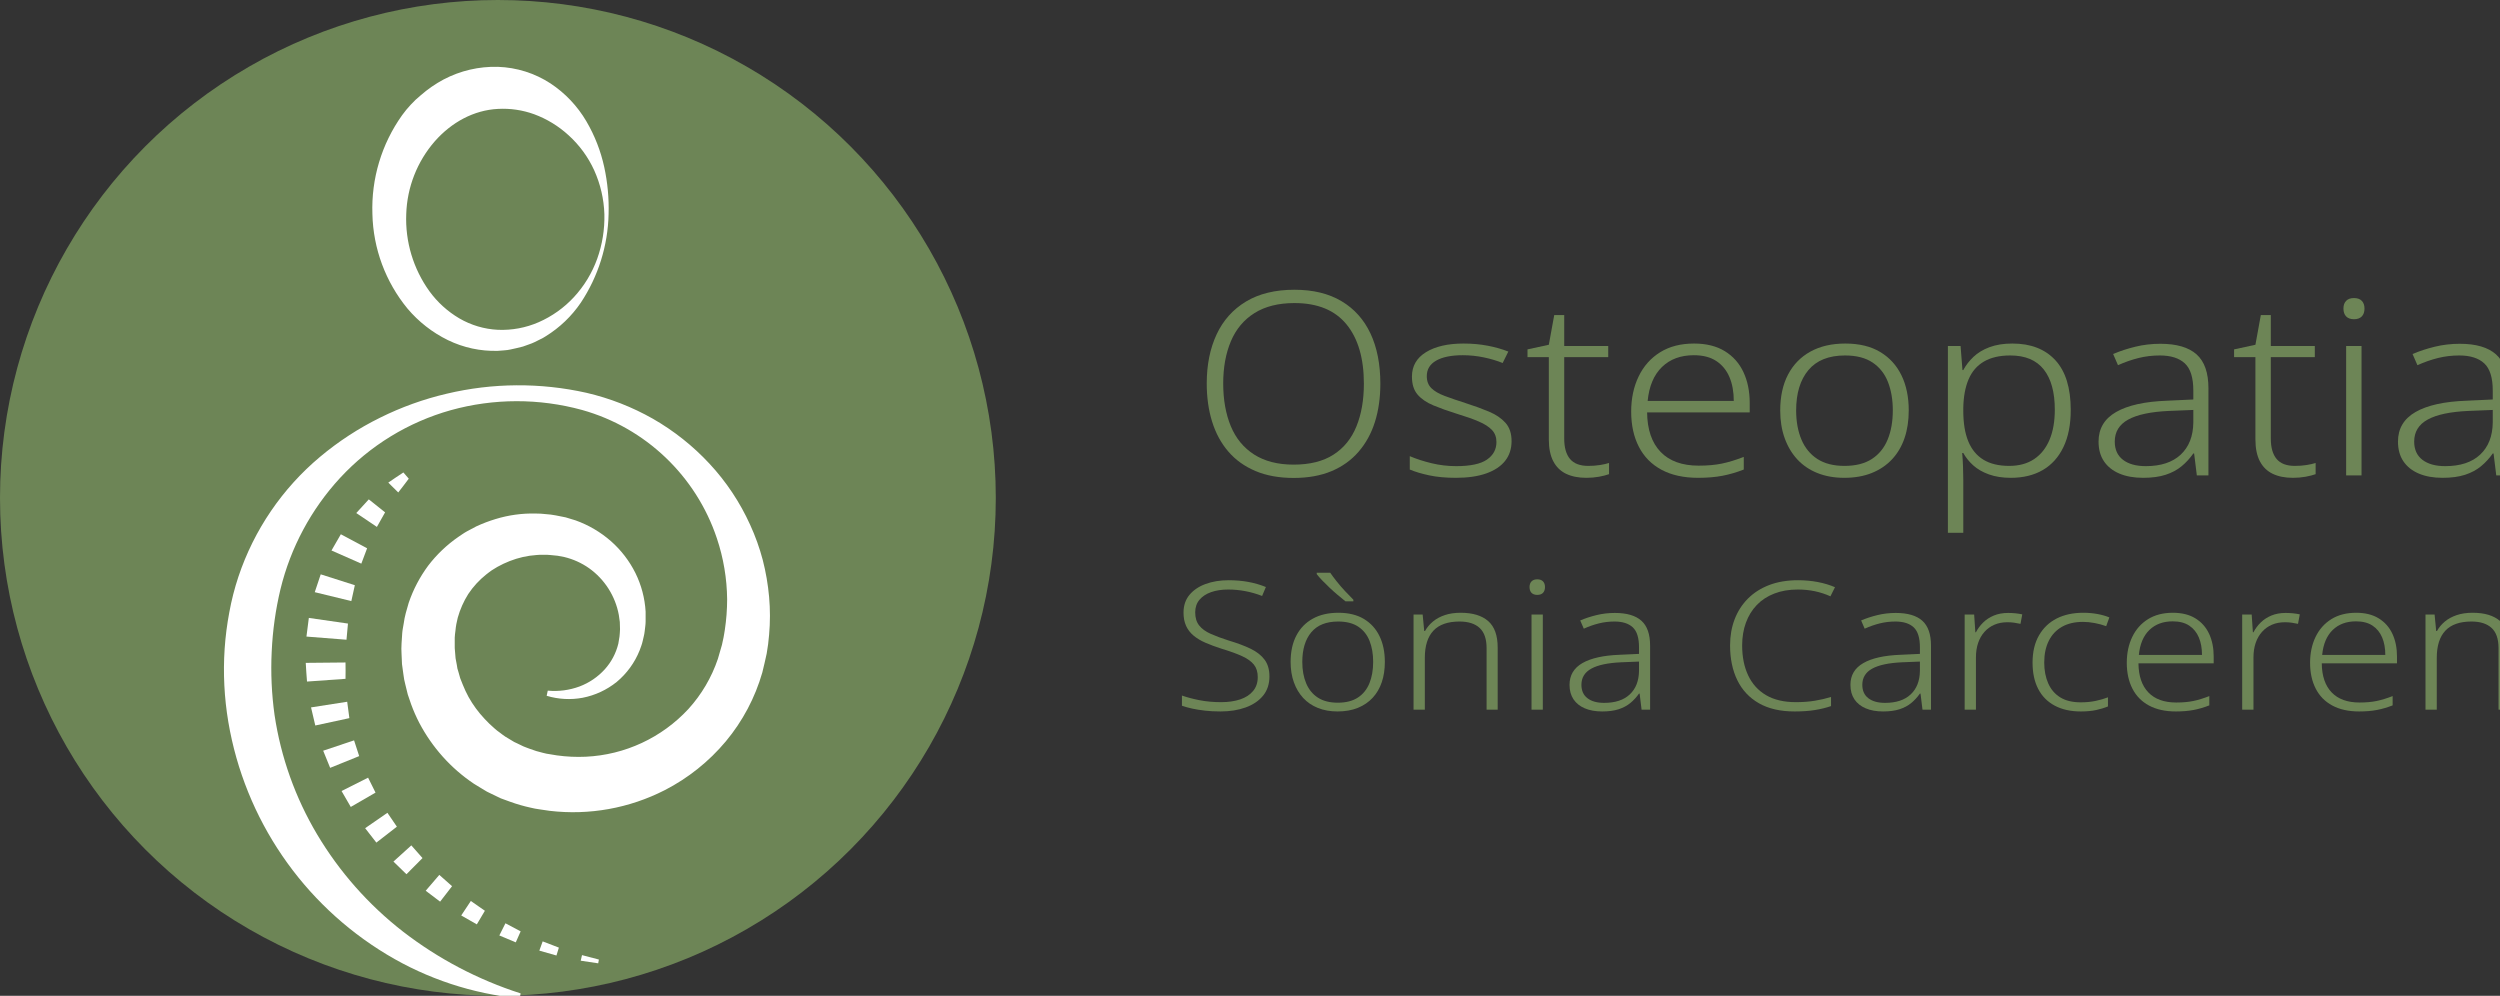 <?xml version="1.0" encoding="UTF-8" standalone="no"?>
<!DOCTYPE svg PUBLIC "-//W3C//DTD SVG 1.1//EN" "http://www.w3.org/Graphics/SVG/1.1/DTD/svg11.dtd">
<svg width="100%" height="100%" viewBox="0 0 713 284" version="1.1" xmlns="http://www.w3.org/2000/svg" xmlns:xlink="http://www.w3.org/1999/xlink" xml:space="preserve" xmlns:serif="http://www.serif.com/" style="fill-rule:evenodd;clip-rule:evenodd;stroke-linejoin:round;stroke-miterlimit:2;">
    <rect x="0" y="0" width="713" height="284" fill="#333333" stroke="none"/>
    <circle cx="142" cy="142" r="142" style="fill:rgb(109,133,86);"/>
    <path d="M148.19,284.73C134.794,283.45 121.855,279.178 110.33,272.23C86.32,257.791 69.79,233.546 65.12,205.92C63.958,199.011 63.605,191.99 64.07,185C64.307,181.517 64.752,178.051 65.4,174.62C66.027,171.176 66.895,167.781 68,164.46C72.454,151.134 80.517,139.3 91.29,130.28C96.525,125.894 102.265,122.151 108.39,119.13C114.438,116.123 120.814,113.828 127.39,112.29C140.49,109.174 154.13,109.085 167.27,112.03C173.906,113.575 180.284,116.067 186.21,119.43C192.201,122.863 197.64,127.182 202.34,132.24C207.126,137.382 211.044,143.269 213.94,149.67C215.419,152.895 216.62,156.241 217.53,159.67C218.422,163.138 219.031,166.673 219.35,170.24C219.67,173.826 219.67,177.434 219.35,181.02C219.25,181.92 219.19,182.82 219.07,183.71L218.66,186.39C218.3,188.18 217.83,189.99 217.41,191.8C215.343,198.999 211.797,205.688 207,211.44C202.181,217.2 196.253,221.934 189.57,225.36C179.462,230.525 168.044,232.576 156.77,231.25L153.98,230.84C153.037,230.72 152.102,230.543 151.18,230.31C149.28,229.892 147.41,229.351 145.58,228.69C144.66,228.35 143.73,228.04 142.83,227.69L140.19,226.42L138.88,225.78C138.45,225.54 138.04,225.28 137.62,225.03L135.12,223.5C131.869,221.316 128.903,218.736 126.29,215.82C123.68,212.904 121.437,209.68 119.61,206.22C118.709,204.482 117.921,202.689 117.25,200.85C116.93,199.92 116.59,199 116.3,198.07L115.6,195.22L115.27,193.79L115.05,192.33L114.65,189.42C114.59,188.42 114.56,187.42 114.52,186.49C114.455,185.514 114.455,184.536 114.52,183.56L114.71,180.64C114.77,179.64 115.01,178.71 115.15,177.75C115.29,176.79 115.45,175.85 115.72,174.88L116.55,171.96C117.846,168.142 119.728,164.549 122.13,161.31C124.552,158.142 127.458,155.375 130.74,153.11C131.57,152.57 132.36,151.97 133.23,151.51L135.83,150.13C137.605,149.306 139.437,148.607 141.31,148.04C145.027,146.899 148.903,146.366 152.79,146.46C153.749,146.457 154.708,146.513 155.66,146.63C156.617,146.689 157.569,146.809 158.51,146.99C159.45,147.18 160.39,147.35 161.32,147.55L164.15,148.41C167.851,149.735 171.271,151.743 174.23,154.33C177.13,156.886 179.507,159.98 181.23,163.44C182.923,166.875 183.909,170.616 184.13,174.44L184.13,177.26C184.13,178.19 183.95,179.13 183.86,180.06C183.77,180.99 183.49,181.89 183.3,182.8C183.11,183.71 182.74,184.62 182.42,185.5C181.019,188.998 178.768,192.092 175.87,194.5C173.053,196.763 169.727,198.307 166.18,199C162.762,199.64 159.239,199.448 155.91,198.44L156.22,196.97C159.294,197.259 162.394,196.852 165.29,195.78C168.043,194.739 170.511,193.059 172.49,190.88C174.365,188.799 175.691,186.283 176.35,183.56C176.48,182.88 176.6,182.22 176.68,181.56C176.76,180.9 176.8,180.16 176.83,179.47L176.77,177.39L176.49,175.39C175.497,170.013 172.451,165.227 168,162.05C165.865,160.551 163.467,159.468 160.93,158.86L159.03,158.5L157.03,158.3C156.366,158.227 155.697,158.204 155.03,158.23C154.363,158.2 153.694,158.22 153.03,158.29C150.4,158.468 147.812,159.052 145.36,160.02C144.151,160.494 142.975,161.048 141.84,161.68L140.21,162.68C139.66,163.02 139.21,163.47 138.67,163.84C136.684,165.419 134.956,167.298 133.55,169.41C132.229,171.507 131.218,173.784 130.55,176.17L130.15,177.98C130,178.58 129.98,179.28 129.89,179.91C129.789,180.556 129.722,181.207 129.69,181.86L129.69,183.86C129.666,184.508 129.693,185.156 129.77,185.8L129.93,187.74L130.29,189.65L130.45,190.65L130.73,191.58L131.26,193.45C131.48,194.06 131.75,194.66 131.98,195.26C132.461,196.465 133.012,197.64 133.63,198.78C134.898,201.049 136.443,203.152 138.23,205.04C139.109,205.995 140.044,206.897 141.03,207.74C141.513,208.177 142.024,208.581 142.56,208.95C143.09,209.33 143.56,209.75 144.13,210.1L145.8,211.1L146.64,211.61L147.52,212.02L149.28,212.87C149.88,213.13 150.5,213.33 151.11,213.57C152.328,214.037 153.578,214.418 154.85,214.71C155.506,214.893 156.174,215.026 156.85,215.11L158.85,215.44C161.569,215.816 164.317,215.944 167.06,215.82C178.225,215.299 188.748,210.404 196.34,202.2C200.093,198.065 202.953,193.2 204.74,187.91C205.11,186.56 205.54,185.24 205.9,183.91L206.36,181.78C206.51,181.07 206.59,180.35 206.72,179.64C207.155,176.757 207.376,173.846 207.38,170.93C207.323,165.02 206.338,159.155 204.46,153.55C198.517,135.732 184.086,121.988 166,116.92C153.751,113.565 140.819,113.585 128.58,116.98C116.473,120.376 105.54,127.061 97,136.29C88.738,145.248 82.888,156.161 80,168C78.599,173.857 77.758,179.834 77.49,185.85C77.194,191.879 77.466,197.922 78.3,203.9C80.095,215.949 84.226,227.533 90.46,238C96.806,248.646 105.081,258.016 114.86,265.63C124.958,273.434 136.338,279.421 148.49,283.32L148.19,284.73Z" style="fill:white;fill-rule:nonzero;"/>
    <path d="M173.57,61.06C173.374,70.054 170.631,78.811 165.66,86.31C163.038,90.171 159.63,93.436 155.66,95.89C155.164,96.221 154.642,96.512 154.1,96.76L152.5,97.56C151.962,97.819 151.407,98.042 150.84,98.23L149.13,98.84C147.98,99.17 146.78,99.39 145.6,99.67C144.42,99.95 143.19,99.93 141.97,100.06C137.049,100.206 132.166,99.156 127.74,97C123.313,94.834 119.386,91.768 116.21,88C109.955,80.391 106.432,70.898 106.21,61.05C105.854,50.984 108.829,41.076 114.67,32.87C115.428,31.818 116.253,30.816 117.14,29.87C118.026,28.901 118.982,27.998 120,27.17C121.992,25.427 124.176,23.917 126.51,22.67C131.278,20.158 136.613,18.915 142,19.06C147.338,19.237 152.526,20.873 157,23.79C161.19,26.561 164.69,30.256 167.23,34.59C169.608,38.647 171.329,43.055 172.33,47.65C173.286,52.053 173.703,56.556 173.57,61.06ZM172.37,61.06C172.228,56.751 171.243,52.51 169.47,48.58C167.74,44.783 165.253,41.38 162.16,38.58C159.308,35.96 155.973,33.922 152.34,32.58C149.031,31.382 145.514,30.865 142,31.06C135.17,31.41 128.81,34.84 124,40.3C118.974,46.072 116.097,53.41 115.86,61.06C115.544,68.924 117.871,76.672 122.47,83.06C124.752,86.198 127.656,88.833 131,90.8C134.351,92.754 138.125,93.873 142,94.06C145.984,94.231 149.954,93.492 153.61,91.9C157.429,90.232 160.862,87.791 163.69,84.73C166.608,81.57 168.863,77.857 170.32,73.81C171.783,69.723 172.478,65.4 172.37,61.06Z" style="fill:white;fill-rule:nonzero;"/>
    <path d="M170.61,274.74L165.62,273.99L165.99,272.4L170.8,273.66L170.61,274.74Z" style="fill:white;fill-rule:nonzero;"/>
    <path d="M158.7,272.51L153.82,271.12L154.77,268.48L159.39,270.26L158.7,272.51Z" style="fill:white;fill-rule:nonzero;"/>
    <path d="M147.1,268.76L142.41,266.79L144.15,263.32L148.49,265.62L147.1,268.76Z" style="fill:white;fill-rule:nonzero;"/>
    <path d="M135.99,263.63L131.54,261.09L134.28,256.96L138.29,259.75L135.99,263.63Z" style="fill:white;fill-rule:nonzero;"/>
    <path d="M125.52,257.15L121.41,254.04L125.29,249.52L128.93,252.74L125.52,257.15Z" style="fill:white;fill-rule:nonzero;"/>
    <path d="M115.92,249.33L112.21,245.72L117.31,241.1L120.5,244.72L115.92,249.33Z" style="fill:white;fill-rule:nonzero;"/>
    <path d="M107.34,240.31L104.14,236.2L110.49,231.81L113.19,235.77L107.34,240.31Z" style="fill:white;fill-rule:nonzero;"/>
    <path d="M100.04,230.14L97.41,225.6L104.98,221.79L107.1,226.05L100.04,230.14Z" style="fill:white;fill-rule:nonzero;"/>
    <path d="M94.16,218.99L92.17,214.1L100.98,211.15L102.44,215.64L94.16,218.99Z" style="fill:white;fill-rule:nonzero;"/>
    <path d="M89.92,206.91L88.71,201.75L99.02,200.14L99.64,204.81L89.92,206.91Z" style="fill:white;fill-rule:nonzero;"/>
    <path d="M87.56,194.38C87.42,192.61 87.29,190.83 87.2,189.05L98.54,188.94C98.54,190.49 98.6,192.04 98.54,193.6L87.56,194.38Z" style="fill:white;fill-rule:nonzero;"/>
    <path d="M87.4,181.55C87.61,179.77 87.83,178 88.08,176.23L99.24,177.84C99.12,179.38 98.98,180.91 98.82,182.45L87.4,181.55Z" style="fill:white;fill-rule:nonzero;"/>
    <path d="M89.77,168.89C90.32,167.19 90.88,165.48 91.47,163.8L101.2,166.9C100.88,168.42 100.55,169.9 100.2,171.43L89.77,168.89Z" style="fill:white;fill-rule:nonzero;"/>
    <path d="M94.54,157C95.41,155.44 96.32,153.9 97.21,152.37L104.7,156.37C104.15,157.85 103.61,159.31 103.05,160.75L94.54,157Z" style="fill:white;fill-rule:nonzero;"/>
    <path d="M101.61,146.32C102.79,144.99 104,143.7 105.18,142.42L109.83,146.12C109.04,147.52 108.28,148.92 107.49,150.28L101.61,146.32Z" style="fill:white;fill-rule:nonzero;"/>
    <path d="M110.74,137.64C112.16,136.64 113.62,135.69 115.04,134.74L116.58,136.52C115.58,137.85 114.58,139.19 113.58,140.45L110.74,137.64Z" style="fill:white;fill-rule:nonzero;"/>
    <g id="Artboard1" transform="matrix(356.5,0,0,10.518,16399,-504.889)">
        <rect x="-46" y="48" width="2" height="27" style="fill:none;"/>
        <clipPath id="_clip1">
            <rect x="-46" y="48" width="2" height="27"/>
        </clipPath>
        <g clip-path="url(#_clip1)">
            <g transform="matrix(0.003,0,0,0.03,-46.008,54.866)">
                <path d="M370.76,118.034C370.76,130.686 370.28,142.18 369.32,152.517C368.36,162.854 366.908,171.841 364.964,179.479C363.02,187.116 360.608,192.979 357.728,197.067C354.848,201.156 351.488,203.2 347.648,203.2C343.76,203.2 340.364,201.117 337.46,196.951C334.556,192.786 332.144,186.923 330.224,179.363C328.304,171.803 326.864,162.816 325.904,152.401C324.944,141.987 324.464,130.454 324.464,117.803C324.464,100.986 325.34,86.213 327.092,73.484C328.844,60.756 331.46,50.843 334.94,43.746C338.42,36.649 342.728,33.1 347.864,33.1C352.808,33.1 356.984,36.533 360.392,43.399C363.8,50.264 366.38,60.023 368.132,72.674C369.884,85.326 370.76,100.446 370.76,118.034ZM328.856,117.803C328.856,132.46 329.528,145.304 330.872,156.336C332.216,167.367 334.292,175.93 337.1,182.024C339.908,188.119 343.424,191.166 347.648,191.166C351.968,191.166 355.508,188.157 358.268,182.14C361.028,176.123 363.068,167.599 364.388,156.567C365.708,145.536 366.368,132.691 366.368,118.034C366.368,95.046 364.82,77.149 361.724,64.343C358.628,51.537 354.008,45.134 347.864,45.134C343.592,45.134 340.04,48.143 337.208,54.16C334.376,60.177 332.276,68.663 330.908,79.617C329.54,90.571 328.856,103.3 328.856,117.803Z" style="fill:rgb(109,133,86);fill-rule:nonzero;"/>
                <path d="M405.752,169.886C405.752,176.921 405.176,182.894 404.024,187.804C402.872,192.714 401.192,196.489 398.984,199.127C396.776,201.765 394.088,203.084 390.92,203.084C388.232,203.084 385.868,202.351 383.828,200.886C381.788,199.42 380.048,197.661 378.608,195.609L378.608,183.517C380.336,186.009 382.268,188.134 384.404,189.893C386.54,191.652 388.736,192.531 390.992,192.531C394.784,192.531 397.52,190.552 399.2,186.595C400.88,182.638 401.72,177.361 401.72,170.765C401.72,166.368 401.324,162.741 400.532,159.882C399.74,157.024 398.564,154.459 397.004,152.187C395.444,149.915 393.512,147.607 391.208,145.262C388.856,142.77 386.768,140.242 384.944,137.677C383.12,135.112 381.704,131.851 380.696,127.893C379.688,123.936 379.184,118.513 379.184,111.624C379.184,102.097 380.432,94.731 382.928,89.528C385.424,84.325 388.76,81.723 392.936,81.723C395.24,81.723 397.4,82.383 399.416,83.702C401.432,85.021 403.256,86.78 404.888,88.978L403.376,99.312C401.888,97.26 400.22,95.574 398.372,94.255C396.524,92.936 394.64,92.276 392.72,92.276C389.696,92.276 387.344,93.889 385.664,97.113C383.984,100.338 383.144,105.028 383.144,111.184C383.144,115.728 383.552,119.355 384.368,122.067C385.184,124.778 386.372,127.124 387.932,129.102C389.492,131.081 391.352,133.243 393.512,135.588C395.816,138.08 397.892,140.645 399.74,143.283C401.588,145.921 403.052,149.293 404.132,153.397C405.212,157.501 405.752,162.997 405.752,169.886Z" style="fill:rgb(109,133,86);fill-rule:nonzero;"/>
                <path d="M426.2,192.311C427.304,192.311 428.336,192.055 429.296,191.542C430.256,191.029 431.072,190.406 431.744,189.673L431.744,199.786C431.024,200.666 430.136,201.435 429.08,202.095C428.024,202.754 426.896,203.084 425.696,203.084C423.584,203.084 421.784,201.875 420.296,199.457C418.808,197.038 417.668,193.264 416.876,188.134C416.084,183.004 415.688,176.408 415.688,168.347L415.688,94.035L410,94.035L410,87L415.688,82.822L417.128,56L419.792,56L419.792,83.922L431.528,83.922L431.528,94.035L419.792,94.035L419.792,167.687C419.792,175.749 420.308,181.868 421.34,186.045C422.372,190.223 423.992,192.311 426.2,192.311Z" style="fill:rgb(109,133,86);fill-rule:nonzero;"/>
                <path d="M454.424,81.723C457.688,81.723 460.424,84.032 462.632,88.649C464.84,93.266 466.496,99.605 467.6,107.666C468.704,115.728 469.256,124.962 469.256,135.368L469.256,143.943L441.896,143.943C441.944,159.479 443.144,171.388 445.496,179.669C447.848,187.951 451.232,192.091 455.648,192.091C458,192.091 460.064,191.468 461.84,190.223C463.616,188.977 465.56,186.961 467.672,184.177L467.672,195.609C465.8,198.101 463.916,199.97 462.02,201.216C460.124,202.461 457.952,203.084 455.504,203.084C451.664,203.084 448.412,200.666 445.748,195.829C443.084,190.992 441.068,184.067 439.7,175.052C438.332,166.038 437.648,155.449 437.648,143.283C437.648,131.411 438.308,120.821 439.628,111.514C440.948,102.206 442.856,94.915 445.352,89.638C447.848,84.361 450.872,81.723 454.424,81.723ZM454.352,92.276C450.848,92.276 448.016,95.831 445.856,102.939C443.696,110.048 442.424,120.271 442.04,133.609L465.008,133.609C465.008,125.401 464.624,118.219 463.856,112.063C463.088,105.907 461.924,101.071 460.364,97.553C458.804,94.035 456.8,92.276 454.352,92.276Z" style="fill:rgb(109,133,86);fill-rule:nonzero;"/>
                <path d="M511.664,142.184C511.664,151.418 511.292,159.736 510.548,167.138C509.804,174.539 508.7,180.915 507.236,186.265C505.772,191.615 503.972,195.756 501.836,198.687C499.7,201.619 497.24,203.084 494.456,203.084C491.816,203.084 489.44,201.655 487.328,198.797C485.216,195.939 483.428,191.835 481.964,186.485C480.5,181.135 479.372,174.723 478.58,167.248C477.788,159.772 477.392,151.418 477.392,142.184C477.392,129.579 478.088,118.769 479.48,109.755C480.872,100.741 482.864,93.815 485.456,88.978C488.048,84.142 491.144,81.723 494.744,81.723C498.44,81.723 501.536,84.251 504.032,89.308C506.528,94.365 508.424,101.4 509.72,110.414C511.016,119.429 511.664,130.018 511.664,142.184ZM481.64,142.184C481.64,152.151 482.108,160.908 483.044,168.457C483.98,176.005 485.396,181.868 487.292,186.045C489.188,190.223 491.6,192.311 494.528,192.311C497.504,192.311 499.94,190.223 501.836,186.045C503.732,181.868 505.136,176.005 506.048,168.457C506.96,160.908 507.416,152.151 507.416,142.184C507.416,132.51 506.984,123.936 506.12,116.461C505.256,108.985 503.888,103.123 502.016,98.872C500.144,94.621 497.696,92.496 494.672,92.496C490.352,92.496 487.1,96.893 484.916,105.688C482.732,114.482 481.64,126.647 481.64,142.184Z" style="fill:rgb(109,133,86);fill-rule:nonzero;"/>
                <path d="M539.312,81.723C544.208,81.723 548.024,86.743 550.76,96.783C553.496,106.823 554.864,121.81 554.864,141.744C554.864,154.936 554.216,166.112 552.92,175.272C551.624,184.433 549.788,191.359 547.412,196.049C545.036,200.739 542.192,203.084 538.88,203.084C536.672,203.084 534.728,202.058 533.048,200.006C531.368,197.954 529.976,195.243 528.872,191.872C527.768,188.5 526.88,184.763 526.208,180.659L525.92,180.659C526.016,184.323 526.088,188.317 526.136,192.641C526.184,196.965 526.208,200.959 526.208,204.623L526.208,252.772L522.104,252.772L522.104,83.922L525.488,83.922L525.992,105.688L526.208,105.688C526.88,101.437 527.78,97.48 528.908,93.815C530.036,90.151 531.464,87.22 533.192,85.021C534.92,82.822 536.96,81.723 539.312,81.723ZM538.736,92.496C535.904,92.496 533.564,94.328 531.716,97.993C529.868,101.657 528.5,107.043 527.612,114.152C526.724,121.261 526.256,129.945 526.208,140.205L526.208,142.404C526.208,153.543 526.652,162.777 527.54,170.106C528.428,177.434 529.772,182.967 531.572,186.705C533.372,190.443 535.664,192.311 538.448,192.311C541.088,192.311 543.308,190.259 545.108,186.155C546.908,182.051 548.276,176.225 549.212,168.677C550.148,161.128 550.616,152.077 550.616,141.524C550.616,125.695 549.632,113.566 547.664,105.138C545.696,96.71 542.72,92.496 538.736,92.496Z" style="fill:rgb(109,133,86);fill-rule:nonzero;"/>
                <path d="M578.768,81.943C583.088,81.943 586.304,85.131 588.416,91.507C590.528,97.883 591.584,108.106 591.584,122.177L591.584,200.886L588.488,200.886L587.768,181.099L587.552,181.099C586.64,185.496 585.596,189.343 584.42,192.641C583.244,195.939 581.828,198.504 580.172,200.336C578.516,202.168 576.512,203.084 574.16,203.084C571.712,203.084 569.6,201.802 567.824,199.237C566.048,196.672 564.68,192.971 563.72,188.134C562.76,183.297 562.28,177.361 562.28,170.326C562.28,158.6 563.84,149.696 566.96,143.613C570.08,137.53 574.616,134.122 580.568,133.39L587.552,132.29L587.552,124.156C587.552,112.576 586.796,104.405 585.284,99.641C583.772,94.878 581.552,92.496 578.624,92.496C576.656,92.496 574.76,93.266 572.936,94.805C571.112,96.344 569.288,98.506 567.464,101.29L566.168,91.177C567.992,88.539 569.972,86.34 572.108,84.581C574.244,82.822 576.464,81.943 578.768,81.943ZM581.072,142.624C576.224,143.356 572.6,145.958 570.2,150.428C567.8,154.899 566.6,161.531 566.6,170.326C566.6,177.508 567.332,183.004 568.796,186.815C570.26,190.626 572.288,192.531 574.88,192.531C578.912,192.531 582.02,189.05 584.204,182.088C586.388,175.126 587.504,165.489 587.552,153.177L587.552,141.744L581.072,142.624Z" style="fill:rgb(109,133,86);fill-rule:nonzero;"/>
                <path d="M614.624,192.311C615.728,192.311 616.76,192.055 617.72,191.542C618.68,191.029 619.496,190.406 620.168,189.673L620.168,199.786C619.448,200.666 618.56,201.435 617.504,202.095C616.448,202.754 615.32,203.084 614.12,203.084C612.008,203.084 610.208,201.875 608.72,199.457C607.232,197.038 606.092,193.264 605.3,188.134C604.508,183.004 604.112,176.408 604.112,168.347L604.112,94.035L598.424,94.035L598.424,87L604.112,82.822L605.552,56L608.216,56L608.216,83.922L619.952,83.922L619.952,94.035L608.216,94.035L608.216,167.687C608.216,175.749 608.732,181.868 609.764,186.045C610.796,190.223 612.416,192.311 614.624,192.311Z" style="fill:rgb(109,133,86);fill-rule:nonzero;"/>
                <path d="M632.408,83.922L632.408,200.886L628.304,200.886L628.304,83.922L632.408,83.922ZM630.392,40.61C631.304,40.61 632,41.453 632.48,43.138C632.96,44.824 633.2,47.132 633.2,50.064C633.2,53.142 632.96,55.523 632.48,57.209C632,58.895 631.304,59.737 630.392,59.737C629.48,59.737 628.784,58.895 628.304,57.209C627.824,55.523 627.584,53.142 627.584,50.064C627.584,47.132 627.824,44.824 628.304,43.138C628.784,41.453 629.48,40.61 630.392,40.61Z" style="fill:rgb(109,133,86);fill-rule:nonzero;"/>
                <path d="M658.616,81.943C662.936,81.943 666.152,85.131 668.264,91.507C670.376,97.883 671.432,108.106 671.432,122.177L671.432,200.886L668.336,200.886L667.616,181.099L667.4,181.099C666.488,185.496 665.444,189.343 664.268,192.641C663.092,195.939 661.676,198.504 660.02,200.336C658.364,202.168 656.36,203.084 654.008,203.084C651.56,203.084 649.448,201.802 647.672,199.237C645.896,196.672 644.528,192.971 643.568,188.134C642.608,183.297 642.128,177.361 642.128,170.326C642.128,158.6 643.688,149.696 646.808,143.613C649.928,137.53 654.464,134.122 660.416,133.39L667.4,132.29L667.4,124.156C667.4,112.576 666.644,104.405 665.132,99.641C663.62,94.878 661.4,92.496 658.472,92.496C656.504,92.496 654.608,93.266 652.784,94.805C650.96,96.344 649.136,98.506 647.312,101.29L646.016,91.177C647.84,88.539 649.82,86.34 651.956,84.581C654.092,82.822 656.312,81.943 658.616,81.943ZM660.92,142.624C656.072,143.356 652.448,145.958 650.048,150.428C647.648,154.899 646.448,161.531 646.448,170.326C646.448,177.508 647.18,183.004 648.644,186.815C650.108,190.626 652.136,192.531 654.728,192.531C658.76,192.531 661.868,189.05 664.052,182.088C666.236,175.126 667.352,165.489 667.4,153.177L667.4,141.744L660.92,142.624Z" style="fill:rgb(109,133,86);fill-rule:nonzero;"/>
            </g>
            <g transform="matrix(0.003,0,0,0.021,-46.023,62.842)">
                <path d="M346.183,166.742C346.183,176.592 345.62,184.864 344.494,191.558C343.368,198.253 341.819,203.332 339.848,206.794C337.878,210.257 335.643,211.989 333.144,211.989C331.631,211.989 330.25,211.642 329,210.95C327.751,210.257 326.616,209.372 325.596,208.295C324.575,207.218 323.66,205.986 322.851,204.601L322.851,191.443C324.188,193.751 325.745,195.752 327.522,197.445C329.299,199.138 331.226,199.984 333.303,199.984C335.238,199.984 336.936,198.792 338.397,196.406C339.857,194.021 341.001,190.404 341.828,185.556C342.655,180.708 343.068,174.745 343.068,167.665C343.068,161.048 342.725,155.661 342.039,151.506C341.353,147.35 340.297,143.695 338.872,140.54C337.446,137.385 335.625,134.192 333.408,130.96C331.825,128.498 330.408,125.958 329.159,123.342C327.909,120.726 326.845,117.648 325.965,114.108C325.085,110.568 324.417,106.375 323.959,101.527C323.502,96.679 323.273,90.946 323.273,84.328C323.273,75.248 323.801,67.63 324.856,61.474C325.912,55.318 327.346,50.624 329.159,47.392C330.971,44.161 333.021,42.545 335.309,42.545C337.174,42.545 338.925,43.276 340.561,44.738C342.197,46.2 343.755,48.393 345.233,51.317L344.23,62.859C342.752,60.089 341.256,58.012 339.743,56.626C338.229,55.241 336.716,54.549 335.203,54.549C333.479,54.549 331.956,55.665 330.637,57.896C329.317,60.128 328.279,63.437 327.522,67.823C326.766,72.209 326.387,77.634 326.387,84.098C326.387,91.023 326.739,96.64 327.443,100.95C328.147,105.259 329.176,108.875 330.531,111.8C331.886,114.724 333.514,117.648 335.414,120.572C337.666,123.804 339.593,127.305 341.194,131.076C342.796,134.846 344.027,139.54 344.89,145.157C345.752,150.775 346.183,157.97 346.183,166.742Z" style="fill:rgb(109,133,86);fill-rule:nonzero;"/>
                <path d="M376.958,148.043C376.958,157.739 376.686,166.473 376.14,174.245C375.595,182.016 374.785,188.711 373.712,194.328C372.638,199.946 371.319,204.294 369.753,207.372C368.187,210.45 366.383,211.989 364.342,211.989C362.406,211.989 360.664,210.488 359.116,207.487C357.567,204.486 356.257,200.177 355.183,194.559C354.11,188.942 353.283,182.209 352.702,174.36C352.122,166.511 351.831,157.739 351.831,148.043C351.831,134.808 352.341,123.458 353.362,113.993C354.383,104.528 355.843,97.256 357.743,92.177C359.644,87.099 361.914,84.559 364.553,84.559C367.263,84.559 369.533,87.214 371.363,92.524C373.193,97.833 374.583,105.22 375.533,114.685C376.483,124.15 376.958,135.269 376.958,148.043ZM354.946,148.043C354.946,158.508 355.289,167.704 355.975,175.63C356.661,183.555 357.699,189.711 359.09,194.098C360.48,198.484 362.248,200.677 364.395,200.677C366.577,200.677 368.363,198.484 369.753,194.098C371.143,189.711 372.172,183.555 372.841,175.63C373.509,167.704 373.844,158.508 373.844,148.043C373.844,137.886 373.527,128.882 372.894,121.034C372.26,113.185 371.257,107.029 369.885,102.566C368.512,98.102 366.717,95.871 364.5,95.871C361.333,95.871 358.949,100.488 357.348,109.722C355.746,118.956 354.946,131.73 354.946,148.043ZM362.389,32.849C362.846,36.081 363.427,39.851 364.131,44.161C364.835,48.47 365.591,52.702 366.401,56.857C367.21,61.013 367.932,64.629 368.565,67.707L368.565,69.785L366.453,69.785C365.82,67.322 365.134,64.591 364.395,61.59C363.656,58.589 362.934,55.472 362.23,52.24C361.527,49.008 360.876,45.892 360.277,42.891C359.679,39.89 359.186,37.158 358.799,34.696L358.799,32.849L362.389,32.849Z" style="fill:rgb(109,133,86);fill-rule:nonzero;"/>
                <path d="M397.176,84.559C400.379,84.559 402.824,88.137 404.514,95.294C406.203,102.45 407.047,113.8 407.047,129.344L407.047,209.68L404.091,209.68L404.091,130.268C404.091,118.417 403.475,109.722 402.244,104.182C401.012,98.641 399.217,95.871 396.859,95.871C393.762,95.871 391.449,99.795 389.918,107.644C388.387,115.493 387.621,127.19 387.621,142.734L387.621,209.68L384.613,209.68L384.613,86.868L387.041,86.868L387.463,108.106L387.674,108.106C388.202,103.489 388.906,99.411 389.786,95.871C390.666,92.331 391.721,89.561 392.953,87.56C394.185,85.56 395.592,84.559 397.176,84.559Z" style="fill:rgb(109,133,86);fill-rule:nonzero;"/>
                <path d="M419.083,86.868L419.083,209.68L416.074,209.68L416.074,86.868L419.083,86.868ZM417.605,41.39C418.274,41.39 418.784,42.275 419.136,44.045C419.488,45.815 419.664,48.239 419.664,51.317C419.664,54.549 419.488,57.05 419.136,58.82C418.784,60.589 418.274,61.474 417.605,61.474C416.936,61.474 416.426,60.589 416.074,58.82C415.722,57.05 415.546,54.549 415.546,51.317C415.546,48.239 415.722,45.815 416.074,44.045C416.426,42.275 416.936,41.39 417.605,41.39Z" style="fill:rgb(109,133,86);fill-rule:nonzero;"/>
                <path d="M438.298,84.79C441.465,84.79 443.823,88.137 445.372,94.832C446.92,101.527 447.694,112.261 447.694,127.036L447.694,209.68L445.424,209.68L444.896,188.904L444.738,188.904C444.069,193.521 443.304,197.56 442.442,201.023C441.58,204.486 440.541,207.179 439.327,209.103C438.113,211.027 436.644,211.989 434.92,211.989C433.125,211.989 431.576,210.642 430.274,207.949C428.972,205.255 427.969,201.369 427.265,196.291C426.561,191.212 426.21,184.979 426.21,177.592C426.21,165.28 427.353,155.93 429.641,149.544C431.928,143.157 435.254,139.579 439.618,138.809L444.738,137.655L444.738,129.113C444.738,116.955 444.184,108.375 443.075,103.374C441.967,98.372 440.339,95.871 438.192,95.871C436.75,95.871 435.359,96.679 434.022,98.295C432.685,99.911 431.348,102.181 430.01,105.105L429.06,94.486C430.397,91.716 431.849,89.407 433.415,87.56C434.981,85.714 436.609,84.79 438.298,84.79ZM439.987,148.505C436.433,149.274 433.776,152.006 432.016,156.7C430.257,161.394 429.377,168.358 429.377,177.592C429.377,185.133 429.913,190.904 430.987,194.906C432.06,198.907 433.547,200.908 435.447,200.908C438.404,200.908 440.682,197.253 442.283,189.942C443.885,182.632 444.703,172.513 444.738,159.586L444.738,147.581L439.987,148.505Z" style="fill:rgb(109,133,86);fill-rule:nonzero;"/>
                <path d="M487.074,54.549C484.751,54.549 482.666,56.28 480.819,59.743C478.971,63.206 477.414,68.13 476.147,74.517C474.88,80.904 473.912,88.522 473.244,97.371C472.575,106.221 472.241,116.032 472.241,126.805C472.241,141.579 472.777,154.468 473.851,165.472C474.924,176.476 476.517,184.979 478.628,190.981C480.74,196.983 483.379,199.984 486.546,199.984C488.411,199.984 490.109,199.369 491.64,198.137C493.171,196.906 494.605,195.29 495.943,193.29L495.943,205.063C494.64,207.218 493.215,208.911 491.667,210.142C490.118,211.373 488.306,211.989 486.23,211.989C482.429,211.989 479.253,208.449 476.701,201.369C474.15,194.29 472.232,184.363 470.947,171.59C469.663,158.816 469.021,143.888 469.021,126.805C469.021,114.493 469.425,103.22 470.235,92.985C471.044,82.751 472.223,73.863 473.772,66.322C475.32,58.781 477.212,52.933 479.446,48.778C481.681,44.622 484.241,42.545 487.127,42.545C488.957,42.545 490.708,43.314 492.379,44.853C494.051,46.392 495.591,48.624 496.998,51.548L495.784,63.321C494.447,60.397 493.057,58.204 491.614,56.742C490.171,55.28 488.658,54.549 487.074,54.549Z" style="fill:rgb(109,133,86);fill-rule:nonzero;"/>
                <path d="M513.204,84.79C516.371,84.79 518.729,88.137 520.278,94.832C521.826,101.527 522.6,112.261 522.6,127.036L522.6,209.68L520.331,209.68L519.803,188.904L519.644,188.904C518.976,193.521 518.21,197.56 517.348,201.023C516.486,204.486 515.448,207.179 514.234,209.103C513.019,211.027 511.55,211.989 509.826,211.989C508.031,211.989 506.483,210.642 505.18,207.949C503.878,205.255 502.875,201.369 502.171,196.291C501.468,191.212 501.116,184.979 501.116,177.592C501.116,165.28 502.259,155.93 504.547,149.544C506.834,143.157 510.16,139.579 514.524,138.809L519.644,137.655L519.644,129.113C519.644,116.955 519.09,108.375 517.982,103.374C516.873,98.372 515.245,95.871 513.099,95.871C511.656,95.871 510.266,96.679 508.928,98.295C507.591,99.911 506.254,102.181 504.916,105.105L503.966,94.486C505.304,91.716 506.755,89.407 508.321,87.56C509.887,85.714 511.515,84.79 513.204,84.79ZM514.893,148.505C511.339,149.274 508.682,152.006 506.922,156.7C505.163,161.394 504.283,168.358 504.283,177.592C504.283,185.133 504.82,190.904 505.893,194.906C506.966,198.907 508.453,200.908 510.354,200.908C513.31,200.908 515.588,197.253 517.19,189.942C518.791,182.632 519.609,172.513 519.644,159.586L519.644,147.581L514.893,148.505Z" style="fill:rgb(109,133,86);fill-rule:nonzero;"/>
                <path d="M543.135,84.79C543.804,84.79 544.464,84.944 545.115,85.252C545.766,85.56 546.373,86.021 546.936,86.637L546.461,98.872C545.898,98.256 545.335,97.756 544.771,97.371C544.208,96.987 543.61,96.794 542.977,96.794C541.675,96.794 540.513,97.872 539.493,100.026C538.472,102.181 537.592,105.259 536.853,109.26C536.114,113.262 535.551,118.033 535.164,123.573C534.777,129.113 534.583,135.346 534.583,142.272L534.583,209.68L531.574,209.68L531.574,86.868L534.108,86.868L534.425,109.722L534.583,109.722C535.076,105.105 535.718,100.911 536.51,97.141C537.302,93.37 538.252,90.369 539.361,88.137C540.469,85.906 541.727,84.79 543.135,84.79Z" style="fill:rgb(109,133,86);fill-rule:nonzero;"/>
                <path d="M562.561,211.989C559.851,211.989 557.529,209.488 555.593,204.486C553.657,199.484 552.188,192.289 551.185,182.901C550.182,173.514 549.681,162.202 549.681,148.966C549.681,135.115 550.253,123.381 551.396,113.762C552.54,104.143 554.115,96.871 556.121,91.946C558.127,87.022 560.485,84.559 563.194,84.559C564.532,84.559 565.799,85.098 566.995,86.175C568.192,87.253 569.247,88.715 570.162,90.561L569.318,101.873C568.368,100.18 567.347,98.834 566.256,97.833C565.165,96.833 564.127,96.333 563.142,96.333C560.925,96.333 559.051,98.449 557.52,102.681C555.989,106.913 554.819,112.954 554.009,120.803C553.2,128.652 552.795,137.963 552.795,148.736C552.795,158.893 553.147,167.858 553.851,175.63C554.555,183.402 555.619,189.442 557.045,193.751C558.47,198.061 560.309,200.215 562.561,200.215C563.969,200.215 565.28,199.6 566.494,198.368C567.708,197.137 568.808,195.598 569.793,193.751L569.793,205.525C568.878,207.372 567.831,208.911 566.652,210.142C565.473,211.373 564.109,211.989 562.561,211.989Z" style="fill:rgb(109,133,86);fill-rule:nonzero;"/>
                <path d="M587.107,84.559C589.5,84.559 591.506,86.983 593.125,91.831C594.744,96.679 595.958,103.335 596.768,111.8C597.577,120.264 597.982,129.96 597.982,140.887L597.982,149.89L577.922,149.89C577.958,166.203 578.837,178.708 580.562,187.403C582.286,196.098 584.767,200.446 588.005,200.446C589.729,200.446 591.242,199.792 592.545,198.484C593.847,197.176 595.272,195.059 596.82,192.135L596.82,204.14C595.448,206.756 594.067,208.718 592.677,210.026C591.286,211.334 589.694,211.989 587.899,211.989C585.084,211.989 582.7,209.449 580.746,204.37C578.793,199.292 577.315,192.02 576.312,182.555C575.309,173.09 574.808,161.971 574.808,149.197C574.808,136.731 575.292,125.612 576.259,115.839C577.227,106.067 578.626,98.41 580.456,92.87C582.286,87.329 584.503,84.559 587.107,84.559ZM587.055,95.64C584.486,95.64 582.409,99.372 580.826,106.836C579.242,114.3 578.309,125.035 578.028,139.04L594.867,139.04C594.867,130.421 594.586,122.88 594.023,116.417C593.46,109.953 592.606,104.874 591.462,101.18C590.319,97.487 588.849,95.64 587.055,95.64Z" style="fill:rgb(109,133,86);fill-rule:nonzero;"/>
                <path d="M617.144,84.79C617.812,84.79 618.472,84.944 619.123,85.252C619.774,85.56 620.381,86.021 620.945,86.637L620.469,98.872C619.906,98.256 619.343,97.756 618.78,97.371C618.217,96.987 617.619,96.794 616.985,96.794C615.683,96.794 614.522,97.872 613.501,100.026C612.481,102.181 611.601,105.259 610.862,109.26C610.123,113.262 609.56,118.033 609.173,123.573C608.786,129.113 608.592,135.346 608.592,142.272L608.592,209.68L605.583,209.68L605.583,86.868L608.117,86.868L608.434,109.722L608.592,109.722C609.085,105.105 609.727,100.911 610.519,97.141C611.311,93.37 612.261,90.369 613.369,88.137C614.478,85.906 615.736,84.79 617.144,84.79Z" style="fill:rgb(109,133,86);fill-rule:nonzero;"/>
                <path d="M635.989,84.559C638.382,84.559 640.388,86.983 642.007,91.831C643.626,96.679 644.84,103.335 645.649,111.8C646.459,120.264 646.863,129.96 646.863,140.887L646.863,149.89L626.804,149.89C626.839,166.203 627.719,178.708 629.443,187.403C631.168,196.098 633.649,200.446 636.887,200.446C638.611,200.446 640.124,199.792 641.426,198.484C642.728,197.176 644.154,195.059 645.702,192.135L645.702,204.14C644.33,206.756 642.948,208.718 641.558,210.026C640.168,211.334 638.576,211.989 636.781,211.989C633.966,211.989 631.581,209.449 629.628,204.37C627.675,199.292 626.197,192.02 625.194,182.555C624.191,173.09 623.69,161.971 623.69,149.197C623.69,136.731 624.173,125.612 625.141,115.839C626.109,106.067 627.508,98.41 629.338,92.87C631.168,87.329 633.385,84.559 635.989,84.559ZM635.936,95.64C633.367,95.64 631.291,99.372 629.707,106.836C628.124,114.3 627.191,125.035 626.91,139.04L643.749,139.04C643.749,130.421 643.467,122.88 642.904,116.417C642.341,109.953 641.488,104.874 640.344,101.18C639.2,97.487 637.731,95.64 635.936,95.64Z" style="fill:rgb(109,133,86);fill-rule:nonzero;"/>
                <path d="M667.029,84.559C670.231,84.559 672.677,88.137 674.366,95.294C676.055,102.45 676.9,113.8 676.9,129.344L676.9,209.68L673.944,209.68L673.944,130.268C673.944,118.417 673.328,109.722 672.096,104.182C670.864,98.641 669.07,95.871 666.712,95.871C663.615,95.871 661.301,99.795 659.77,107.644C658.239,115.493 657.474,127.19 657.474,142.734L657.474,209.68L654.465,209.68L654.465,86.868L656.893,86.868L657.316,108.106L657.527,108.106C658.055,103.489 658.758,99.411 659.638,95.871C660.518,92.331 661.574,89.561 662.805,87.56C664.037,85.56 665.445,84.559 667.029,84.559Z" style="fill:rgb(109,133,86);fill-rule:nonzero;"/>
                <path d="M681.334,86.868L684.501,86.868L691.205,163.048C691.593,167.665 691.944,171.898 692.261,175.745C692.578,179.593 692.859,183.171 693.106,186.48C693.352,189.788 693.546,192.828 693.686,195.598L693.845,195.598C694.091,191.905 694.434,187.288 694.874,181.747C695.314,176.207 695.798,170.128 696.326,163.51L702.872,86.868L706.092,86.868L693.423,231.38C692.824,238.613 692.138,244.769 691.364,249.848C690.59,254.927 689.675,258.774 688.619,261.39C687.563,264.007 686.279,265.315 684.765,265.315C684.097,265.315 683.49,265.122 682.944,264.738C682.399,264.353 681.897,263.853 681.44,263.237L681.44,252.156C681.862,252.772 682.319,253.272 682.812,253.657C683.305,254.042 683.833,254.234 684.396,254.234C685.416,254.234 686.287,253.349 687.009,251.579C687.73,249.809 688.372,247.116 688.936,243.5C689.499,239.883 690.026,235.304 690.519,229.764L692.314,209.218L681.334,86.868Z" style="fill:rgb(109,133,86);fill-rule:nonzero;"/>
            </g>
        </g>
    </g>
</svg>
